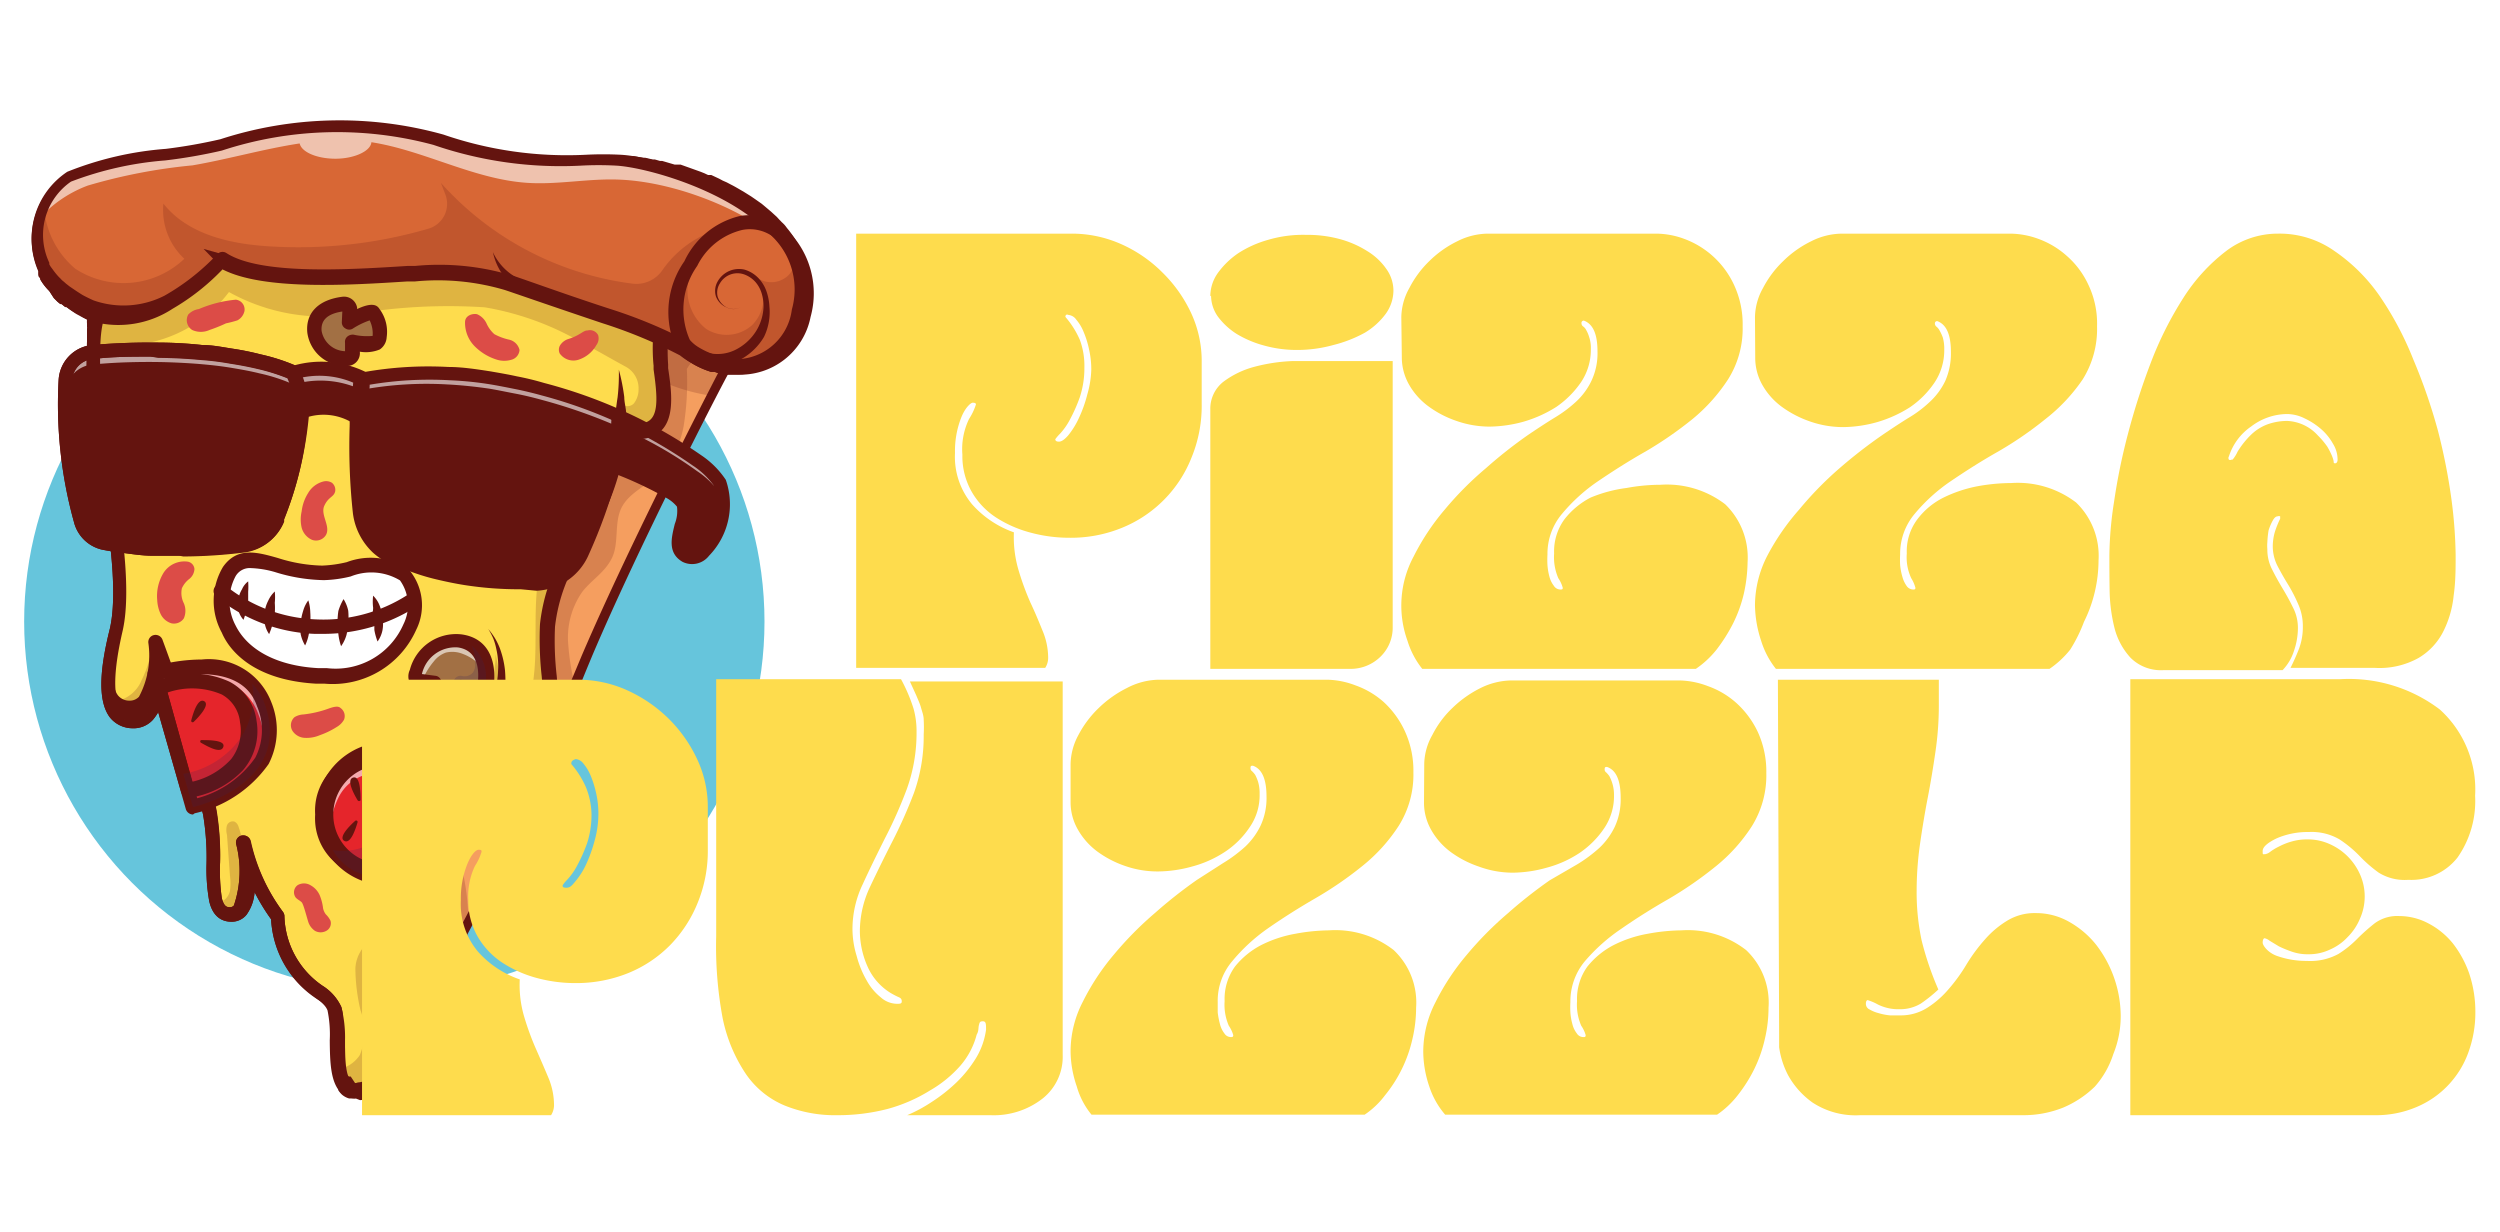 <svg id="Слой_1" data-name="Слой 1" xmlns="http://www.w3.org/2000/svg" xmlns:xlink="http://www.w3.org/1999/xlink" viewBox="0 0 101.44 50"><defs><style>.cls-1{mask:url(#mask);filter:url(#luminosity-noclip-5);}.cls-2,.cls-4,.cls-6,.cls-8{mix-blend-mode:multiply;}.cls-2{fill:url(#linear-gradient);}.cls-3{mask:url(#mask-2);filter:url(#luminosity-noclip-6);}.cls-4{fill:url(#linear-gradient-2);}.cls-5{mask:url(#mask-3);filter:url(#luminosity-noclip-7);}.cls-6{fill:url(#linear-gradient-3);}.cls-7{mask:url(#mask-4);filter:url(#luminosity-noclip-8);}.cls-8{fill:url(#linear-gradient-4);}.cls-9{fill:#66c5dc;}.cls-10{fill:#f59e5f;}.cls-11,.cls-14,.cls-26,.cls-29,.cls-31{isolation:isolate;}.cls-11{opacity:0.2;}.cls-12{fill:#64140f;}.cls-13{fill:#fedc4d;}.cls-14{opacity:0.6;}.cls-15{fill:#fff;}.cls-16{mask:url(#mask-5);}.cls-17{fill:url(#linear-gradient-5);}.cls-18{mask:url(#mask-6);}.cls-19{fill:url(#linear-gradient-6);}.cls-20{fill:#d86735;}.cls-21{mask:url(#mask-7);}.cls-22{fill:url(#linear-gradient-7);}.cls-23{mask:url(#mask-8);}.cls-24{fill:url(#linear-gradient-8);}.cls-25{fill:#e5252b;}.cls-26{opacity:0.61;}.cls-27{fill:#a27044;}.cls-28{fill:#dc4c47;}.cls-29{opacity:0.19;}.cls-30{fill:#362258;}.cls-31{opacity:0.21;}.cls-32{filter:url(#luminosity-noclip-4);}.cls-33{filter:url(#luminosity-noclip-3);}.cls-34{filter:url(#luminosity-noclip-2);}.cls-35{filter:url(#luminosity-noclip);}</style><filter id="luminosity-noclip" x="15.31" y="-8233.49" width="4.57" height="32766" filterUnits="userSpaceOnUse" color-interpolation-filters="sRGB"><feFlood flood-color="#fff" result="bg"/><feBlend in="SourceGraphic" in2="bg"/></filter><mask id="mask" x="15.31" y="-8233.49" width="4.57" height="32766" maskUnits="userSpaceOnUse"><g class="cls-35"/></mask><linearGradient id="linear-gradient" x1="19.03" y1="69.89" x2="16.01" y2="62.17" gradientTransform="matrix(1, 0, 0, -1, 0, 84.98)" gradientUnits="userSpaceOnUse"><stop offset="0" stop-color="#fff"/><stop offset="1"/></linearGradient><filter id="luminosity-noclip-2" x="17.78" y="-8233.49" width="4.25" height="32766" filterUnits="userSpaceOnUse" color-interpolation-filters="sRGB"><feFlood flood-color="#fff" result="bg"/><feBlend in="SourceGraphic" in2="bg"/></filter><mask id="mask-2" x="17.78" y="-8233.49" width="4.25" height="32766" maskUnits="userSpaceOnUse"><g class="cls-34"/></mask><linearGradient id="linear-gradient-2" x1="21.62" y1="69.33" x2="18.23" y2="61.74" xlink:href="#linear-gradient"/><filter id="luminosity-noclip-3" x="3.43" y="-8233.49" width="4.75" height="32766" filterUnits="userSpaceOnUse" color-interpolation-filters="sRGB"><feFlood flood-color="#fff" result="bg"/><feBlend in="SourceGraphic" in2="bg"/></filter><mask id="mask-3" x="3.43" y="-8233.49" width="4.75" height="32766" maskUnits="userSpaceOnUse"><g class="cls-33"/></mask><linearGradient id="linear-gradient-3" x1="7.39" y1="70.96" x2="4.22" y2="63.19" xlink:href="#linear-gradient"/><filter id="luminosity-noclip-4" x="6.21" y="-8233.49" width="4.3" height="32766" filterUnits="userSpaceOnUse" color-interpolation-filters="sRGB"><feFlood flood-color="#fff" result="bg"/><feBlend in="SourceGraphic" in2="bg"/></filter><mask id="mask-4" x="6.21" y="-8233.49" width="4.3" height="32766" maskUnits="userSpaceOnUse"><g class="cls-32"/></mask><linearGradient id="linear-gradient-4" x1="10.05" y1="70.47" x2="6.8" y2="62.94" xlink:href="#linear-gradient"/><filter id="luminosity-noclip-5" x="15.31" y="15.13" width="4.57" height="7.8" filterUnits="userSpaceOnUse" color-interpolation-filters="sRGB"><feFlood flood-color="#fff" result="bg"/><feBlend in="SourceGraphic" in2="bg"/></filter><mask id="mask-5" x="15.31" y="15.13" width="4.57" height="7.8" maskUnits="userSpaceOnUse"><g class="cls-1"><path class="cls-2" d="M19.88,15.31l-3.11,7.62a8.76,8.76,0,0,1-.84-.32,2.13,2.13,0,0,1-.62-.4l2.89-7.08A15.41,15.41,0,0,1,19.88,15.31Z"/></g></mask><linearGradient id="linear-gradient-5" x1="19.03" y1="69.89" x2="16.01" y2="62.17" gradientTransform="matrix(1, 0, 0, -1, 0, 84.98)" gradientUnits="userSpaceOnUse"><stop offset="0" stop-color="#fff"/><stop offset="1" stop-color="#efe0e1"/></linearGradient><filter id="luminosity-noclip-6" x="17.78" y="15.5" width="4.25" height="7.95" filterUnits="userSpaceOnUse" color-interpolation-filters="sRGB"><feFlood flood-color="#fff" result="bg"/><feBlend in="SourceGraphic" in2="bg"/></filter><mask id="mask-6" x="17.78" y="15.5" width="4.25" height="7.95" maskUnits="userSpaceOnUse"><g class="cls-3"><path class="cls-4" d="M22,15.76l-3.14,7.69c-.4-.07-.77-.14-1.11-.23l3.15-7.72C21.3,15.58,21.67,15.66,22,15.76Z"/></g></mask><linearGradient id="linear-gradient-6" x1="21.62" y1="69.33" x2="18.23" y2="61.74" gradientTransform="matrix(1, 0, 0, -1, 0, 84.98)" gradientUnits="userSpaceOnUse"><stop offset="0" stop-color="#fff"/><stop offset="1" stop-color="#fff"/></linearGradient><filter id="luminosity-noclip-7" x="3.43" y="14.17" width="4.75" height="7.93" filterUnits="userSpaceOnUse" color-interpolation-filters="sRGB"><feFlood flood-color="#fff" result="bg"/><feBlend in="SourceGraphic" in2="bg"/></filter><mask id="mask-7" x="3.43" y="14.17" width="4.75" height="7.93" maskUnits="userSpaceOnUse"><g class="cls-5"><path class="cls-6" d="M8.19,14.26,5,22.11,4.18,22a1.23,1.23,0,0,1-.75-.49l3-7.32Q7.4,14.18,8.19,14.26Z"/></g></mask><linearGradient id="linear-gradient-7" x1="7.39" y1="70.96" x2="4.22" y2="63.19" xlink:href="#linear-gradient-6"/><filter id="luminosity-noclip-8" x="6.21" y="14.41" width="4.3" height="7.84" filterUnits="userSpaceOnUse" color-interpolation-filters="sRGB"><feFlood flood-color="#fff" result="bg"/><feBlend in="SourceGraphic" in2="bg"/></filter><mask id="mask-8" x="6.21" y="14.41" width="4.3" height="7.84" maskUnits="userSpaceOnUse"><g class="cls-7"><path class="cls-8" d="M10.51,14.63,7.4,22.26c-.43,0-.82,0-1.19,0L9.4,14.41C9.82,14.48,10.19,14.56,10.51,14.63Z"/></g></mask><linearGradient id="linear-gradient-8" x1="10.05" y1="70.47" x2="6.8" y2="62.94" xlink:href="#linear-gradient-6"/></defs><circle class="cls-9" cx="16" cy="25.22" r="15.02"/><path class="cls-10" d="M32.61,11.81a3.45,3.45,0,0,1-.12.88,2.59,2.59,0,0,1-2.89,2.2h0l0,.07c-.08.17-.29.56-.57,1.12C27.85,18.27,25.45,23,23.9,26.67c-.17.4-.35.83-.53,1.28-.59,1.41-1.26,3.05-2,4.7s-1.56,3.46-2.37,5a23.3,23.3,0,0,1-1.58,2.55,5.82,5.82,0,0,1-1.79,1.75,2.15,2.15,0,0,1-.32.13l-.05,0s.48,2.06-.75,2.21c-.55.07-.74-.42-.81-1.05a15.87,15.87,0,0,0-.15-2.28c-.31-.9-2-.82-2.32-3.75a7.84,7.84,0,0,1-1.36-3c.09.54.43,2.92-.54,2.92S8.87,34.8,8.49,33s-2.08-6.4-2.08-6.4.26,2.71-1.07,2.66-1-2.09-.66-3.69,0-4.44-.48-6.54a22.76,22.76,0,0,1-.42-5.21A3,3,0,0,1,4,12.87l0-.06a3.9,3.9,0,0,1-.48-.23l-.1-.06-.18-.11-.09-.05,0,0-.28-.2,0,0L2.6,12l-.05,0-.09-.09-.15-.13-.09-.1A2.91,2.91,0,0,1,2,11.28l-.07-.09,0,0s-.05-.08-.07-.13a.43.43,0,0,1,0-.07l0,0a.14.14,0,0,0,0-.06l0-.06A2.94,2.94,0,0,1,2.72,7.11c1.22-.72,4.83-.89,6.19-1.29a15.39,15.39,0,0,1,8.87-.19c3.91,1.23,5.4.73,7.28.83a12.69,12.69,0,0,1,4.27,1.32,8.28,8.28,0,0,1,2.31,1.68h0A3.4,3.4,0,0,1,32.61,11.81Z"/><g class="cls-11"><path class="cls-12" d="M32.61,11.81a2.85,2.85,0,0,1-.9,1.16c-1.21.89-3.2.88-3.84,2a11.22,11.22,0,0,1-.13,2.32,3.67,3.67,0,0,1-1.07,2c-.49.45-1.17.73-1.46,1.33s-.09,1.4-.37,2-.83.9-1.21,1.39a3.24,3.24,0,0,0-.57,2.17A10.23,10.23,0,0,0,23.37,28c-.59,1.41-1.26,3.05-2,4.7a1.38,1.38,0,0,1-1-.69,2.3,2.3,0,0,1-1.81,2.58A9.23,9.23,0,0,1,19,37.61h0L19,38a3,3,0,0,1-1.52,2.12h0a1.92,1.92,0,0,1-.82.21,1.71,1.71,0,0,0-.55,0c-.54.17-.63.93-.43,1.46v0l-.08,0a1.22,1.22,0,0,1-.24.1l-.05,0s.48,2.06-.75,2.21h-.28a.52.52,0,0,1-.18-.1l0,0a1.47,1.47,0,0,1-.1-.13l0,0a.05.05,0,0,1,0,0,1.5,1.5,0,0,1-.12-.34,1865820318486.39,1865820318486.39,0,0,1,0-.1c0-.06,0-.14,0-.21a.43.43,0,0,0,0-.05s0-.1,0-.15,0-.21,0-.31V42c0-.07,0-.14,0-.2h0v-.19a.13.13,0,0,1,0-.06,1.94,1.94,0,0,0,0-.24v-.11a.06.06,0,0,0,0,0,1.44,1.44,0,0,0,0-.24c-.31-.9-2-.82-2.32-3.75a7.84,7.84,0,0,1-1.36-3c.09.54.43,2.92-.54,2.92S8.87,34.8,8.49,33s-2.08-6.4-2.08-6.4.26,2.71-1.07,2.66-1-2.09-.66-3.69,0-4.44-.48-6.54a23.66,23.66,0,0,1-.44-4.77v-.12c0-.08,0-.15,0-.22v-.1s0-.08,0-.11a2.43,2.43,0,0,1,0-.3.13.13,0,0,1,0-.06.69.69,0,0,1,0-.13.83.83,0,0,1,0-.15.43.43,0,0,0,0,0s0,0,0,0l0,0,0,0,0-.06a3.9,3.9,0,0,1-.48-.23l-.1-.06-.18-.11-.09-.05,0,0-.28-.2,0,0L2.6,12l-.05,0-.09-.09-.15-.13-.09-.1A2.91,2.91,0,0,1,2,11.28l-.07-.09,0,0s-.05-.08-.07-.13a.43.43,0,0,1,0-.07l0,0a.14.14,0,0,0,0-.06l0-.06A2.94,2.94,0,0,1,2.72,7.11c1.22-.72,4.83-.89,6.19-1.29a15.39,15.39,0,0,1,8.87-.19c3.91,1.23,5.4.73,7.28.83l.36,0h.11l.38.07.09,0,.29.07.11,0,.2,0,.11,0,.5.15.13,0,.11,0c.26.08.53.18.8.29l.15.06.16.07.15.06.31.15.15.07.16.08.16.08.48.27.16.1.15.1a.91.91,0,0,1,.16.11l.14.09.16.12.12.09,0,0,.26.21h0l.12.11,0,0a1.14,1.14,0,0,1,.11.11l.1.09.06.06.08.09h0l.06.06a1.47,1.47,0,0,1,.1.13,3.37,3.37,0,0,1,.38.55l.07.12a3.23,3.23,0,0,1,.34,1.05A2.07,2.07,0,0,1,32.61,11.81Z"/></g><path class="cls-13" d="M26.82,14.8c.14,1,.38,2.32-.49,2.62a.91.91,0,0,1-1.19-.52,8.77,8.77,0,0,1-.84,3.61c-.88,1.88-1.92,2.83-2.08,4.86s.79,4.83-.74,5.3-1.35-1.8-1.35-1.8a13.68,13.68,0,0,0-.56,2.34c-.1,1,.08,1.78-.48,2s-1-.45-1-1.16a9.26,9.26,0,0,0-.2,3.22c.22,1.75.24,3.28-.64,3.79-.67.39-1.06-.34-1.58-.24-.87.16-.69,2.07-.44,3.15,0,.11.07.27.1.44.12.7.16,1.71-.82,1.83h-.28a.52.52,0,0,1-.18-.1l0,0a1.47,1.47,0,0,1-.1-.13l0,0a.05.05,0,0,1,0,0,1.5,1.5,0,0,1-.12-.34.43.43,0,0,1,0,0v-.05q0-.09,0-.21v-.05a15.87,15.87,0,0,0-.15-2.28c-.31-.9-2-.82-2.32-3.75a7.88,7.88,0,0,1-1.34-2.88.5.5,0,0,1,0-.12,1,1,0,0,0,0,.15A8,8,0,0,1,10,36c0,.6-.21,1.11-.66,1.11s-.48-.18-.58-.49c-.25-.77,0-2.33-.28-3.65a62.26,62.26,0,0,0-2-6.07c-.07-.21-.12-.33-.12-.33s.26,2.71-1.07,2.66c-.57,0-.84-.4-.93-.95a7.89,7.89,0,0,1,.27-2.74c.36-1.6,0-4.44-.48-6.54S3.57,13.75,4,12.87l0-.06a3.9,3.9,0,0,1-.48-.23c1.83-1.84,8.66-7.1,22.36-.69l1.14.55A7.82,7.82,0,0,0,26.82,14.8Z"/><g class="cls-11"><path class="cls-12" d="M32.49,12.69a2.59,2.59,0,0,1-2.89,2.2h0l0,.07c-.08.17-.29.56-.57,1.12a7.66,7.66,0,0,1-1.8-.45l-.26-.1c.09.82.08,1.65-.59,1.88a.91.91,0,0,1-1.19-.52,8.77,8.77,0,0,1-.84,3.61c-.88,1.88-1.92,2.83-2.08,4.86s.79,4.83-.74,5.3-1.35-1.8-1.35-1.8a13.68,13.68,0,0,0-.56,2.34c-.1,1,.08,1.78-.48,2s-1-.45-1-1.16a9.26,9.26,0,0,0-.2,3.22c.22,1.75.24,3.28-.64,3.79-.67.39-1.06-.34-1.58-.24-.87.16-.69,2.07-.44,3.15,0,.11.07.27.1.44.07.61.07,1.72-.82,1.83h-.28a.52.52,0,0,1-.18-.1l0,0a1.47,1.47,0,0,1-.1-.13l0,0a.05.05,0,0,1,0,0,1.5,1.5,0,0,1-.12-.34.43.43,0,0,1,0,0v-.05a2,2,0,0,1,0-.26h0a1.34,1.34,0,0,0,.72-.54A2.46,2.46,0,0,0,14.63,41a7.62,7.62,0,0,1-.21-1.71A1.47,1.47,0,0,1,15.34,38c.48-.14,1.1,0,1.41-.34a1.25,1.25,0,0,0,.19-.59c.2-1.69.34-3.72.71-5.57a.38.38,0,0,1,.59-.23c1,.69,1-.63,1.12-1.44a17,17,0,0,1,.58-2.09,4.33,4.33,0,0,0,.17-1.19c.13.65.27,1.31.4,2a.62.62,0,0,0,.2.41c.31.23.68-.22.78-.59.48-1.8,0-3.75.49-5.55.63-2.33,2.79-4.07,3.22-6.45a.36.36,0,0,0,.52,0,.92.92,0,0,0,.19-.56h0a1,1,0,0,0-.52-.93c-.61-.33-1.2-.68-1.82-1a11.64,11.64,0,0,0-3.9-1.41,22.8,22.8,0,0,0-5.27.27,7.88,7.88,0,0,1-5.11-.89,5.47,5.47,0,0,1-3,2,5.69,5.69,0,0,1-2.53.06A3,3,0,0,1,4,12.87l0-.06s-.19-.08-.48-.23l-.1-.06-.18-.11-.09-.05,0,0a2.55,2.55,0,0,1-.28-.21l0,0L2.6,12l-.05,0-.09-.09-.15-.13-.09-.1A2.91,2.91,0,0,1,2,11.28l-.07-.09,0,0s-.05-.08-.07-.13l0-.07,0-.06a.17.17,0,0,0,0-.05l0-.06A2.94,2.94,0,0,1,2.72,7.11c1.22-.72,4.83-.89,6.19-1.29a15.39,15.39,0,0,1,8.87-.19c3.91,1.23,5.4.73,7.28.83,1.3.07,4.85,1.07,6.58,3h0A3.32,3.32,0,0,1,32.49,12.69Z"/></g><path class="cls-12" d="M14.43,44.57h-.21l-.06,0a.76.76,0,0,1-.28-.15l0,0a.9.9,0,0,1-.15-.18l0,0,0-.06a1.87,1.87,0,0,1-.14-.4.35.35,0,0,1,0-.06.43.43,0,0,1,0-.05c0-.07,0-.15,0-.23v-.07c0-.05,0-.1,0-.15s0-.21,0-.32v-.1h0v-.14c0-.12,0-.24,0-.36v-.33h0v-.23c0-.07,0-.15,0-.23h0v-.09h0c0-.08,0-.15,0-.2-.08-.21-.28-.36-.56-.58A4.09,4.09,0,0,1,11,37.3a8.25,8.25,0,0,1-.67-1.1,1.77,1.77,0,0,1-.33.92.77.77,0,0,1-.61.28c-.32,0-.74-.14-.9-.83a7.38,7.38,0,0,1-.11-1.52,10.56,10.56,0,0,0-.14-2,50.94,50.94,0,0,0-1.55-4.94,2.18,2.18,0,0,1-.48,1.09,1.06,1.06,0,0,1-.84.35,1.18,1.18,0,0,1-.91-.44c-.57-.75-.34-2.25,0-3.61.38-1.67-.14-4.74-.48-6.42a24.3,24.3,0,0,1-.45-4.84V14.1a1.69,1.69,0,0,1,0-.23v-.1s0-.08,0-.12,0-.22,0-.32a.13.13,0,0,0,0-.06l0-.14a.94.94,0,0,1,0-.16l-.25-.13-.09-.05h0a1.32,1.32,0,0,1-.2-.12l0,0,0,0H3l0,0-.3-.21-.05,0-.16-.13-.05,0-.11-.09-.15-.15L2,11.81a2.34,2.34,0,0,1-.29-.35l-.07-.11,0,0c0-.05-.05-.1-.08-.14l0-.08v0a.08.08,0,0,1,0-.05l0-.06,0,0v0a3.23,3.23,0,0,1,1.17-4,13.47,13.47,0,0,1,4-.93,21.29,21.29,0,0,0,2.21-.39,15.66,15.66,0,0,1,9.05-.19,15.39,15.39,0,0,0,5.77.82,13.83,13.83,0,0,1,1.44,0l.38,0,.11,0,.4.07h.09l.3.07.09,0h0l.21.06.09,0h0l.51.15.13,0h0l.11,0,.81.29h0l.15.06.15.07.13,0h0l.32.15.15.08.16.07.17.09c.18.09.34.19.5.28l.16.1.16.1.16.11.1.07,0,0,.17.12.12.1,0,0,.26.22,0,0,.12.11,0,0,.11.1.1.11.06.06a.6.6,0,0,0,.08.08h0l.06.06a1.34,1.34,0,0,1,.11.14,3.69,3.69,0,0,1,.41.59l.07.13a3.52,3.52,0,0,1,.37,1.15,3.87,3.87,0,0,1,0,.48,4,4,0,0,1-.13.95,2.91,2.91,0,0,1-3,2.43c-.55,1-3.69,7.1-5.6,11.58-.18.43-.37.89-.53,1.29s-.21.51-.32.77c-.5,1.21-1.07,2.57-1.66,3.93-.88,2-1.66,3.65-2.38,5h0a23.68,23.68,0,0,1-1.6,2.59h0a6,6,0,0,1-1.88,1.82l-.09,0-.08,0a2.74,2.74,0,0,1-.25,1.84,1.12,1.12,0,0,1-.81.47Zm0-.59h0Zm0,0h.11a.54.54,0,0,0,.39-.23A2.53,2.53,0,0,0,15,42.12a.29.29,0,0,1,.21-.35h0l.21-.08.06,0A5.74,5.74,0,0,0,17.2,40v0a21.34,21.34,0,0,0,1.54-2.49h0c.71-1.31,1.48-2.92,2.36-4.94.59-1.35,1.15-2.71,1.65-3.91l.32-.78.54-1.29c2-4.66,5.29-11,5.66-11.71v0l0,0a.26.26,0,0,1,.32-.17,2.3,2.3,0,0,0,2.55-2,2.82,2.82,0,0,0,.12-.8h0a2.56,2.56,0,0,0,0-.39,2.84,2.84,0,0,0-.3-.95l-.06-.11a3.46,3.46,0,0,0-.36-.52l-.1-.12,0,0v0l-.08-.08h0l-.05-.05h0a.6.6,0,0,1-.08-.08h0l-.1-.1h0L31,9.21h0L30.7,9h0a.47.47,0,0,0-.12-.09l-.15-.12,0,0-.09-.07-.16-.1L30,8.48l-.15-.09-.47-.27L29.19,8,29,8l-.15-.08-.3-.13,0,0-.12,0h0l-.15-.06-.14-.06h0c-.26-.1-.52-.2-.78-.28l-.1,0h0l-.12,0-.5-.14h0l-.08,0-.21,0h0l-.08,0-.29-.06h-.08l-.38-.06-.09,0-.34,0a13.08,13.08,0,0,0-1.4,0,15.88,15.88,0,0,1-6-.84A15,15,0,0,0,9,6.11a21.13,21.13,0,0,1-2.3.4,13.66,13.66,0,0,0-3.82.86A2.63,2.63,0,0,0,2,10.66v0l0,0H2l0,0H2l0,0H2l0,.06a.75.75,0,0,0,.07.12l0,0a.7.7,0,0,0,.06.09,3.15,3.15,0,0,0,.24.3l.09.09.12.12.09.08,0,0,.14.11,0,0,.28.19,0,0h0l0,0,0,0,.17.11h0l.08.05c.26.14.45.22.45.22a.3.3,0,0,1,.16.41l0,0v0h0v0h0v.06l0,.14a.36.36,0,0,0,0,.11h0v0h0c0,.08,0,.17,0,.27v.21a1.48,1.48,0,0,0,0,.21v.12a24.42,24.42,0,0,0,.44,4.7c.35,1.73.88,4.89.48,6.67-.14.61-.56,2.49-.08,3.12a.59.59,0,0,0,.46.21.51.51,0,0,0,.39-.16,3.57,3.57,0,0,0,.38-2.18.29.29,0,0,1,.22-.32.3.3,0,0,1,.35.18c.07.19,1.71,4.61,2.09,6.45A11.07,11.07,0,0,1,8.93,35,7.86,7.86,0,0,0,9,36.44c.09.37.23.37.33.37a.2.2,0,0,0,.16-.07,4.35,4.35,0,0,0,.09-2.5.29.29,0,1,1,.58-.1A7.57,7.57,0,0,0,11.48,37a.32.32,0,0,1,.06.15A3.53,3.53,0,0,0,13.09,40a2,2,0,0,1,.76.86,1.84,1.84,0,0,1,.06.29.09.09,0,0,1,0,0v.06s0,0,0,.06,0,.17,0,.25v.06h0v.19h0v.33c0,.12,0,.24,0,.36v.08h0v0l-.29,0H14s0,.07,0,.1,0,.2,0,.29,0,.1,0,.15h0v0h0l0,.19h0v.07a.84.84,0,0,0,.09.28h0v0h0v0l.06.06h0l.08,0h0Zm0,0Zm-.05,0h0Zm15-29.19Zm0,0Zm1.61-5.56ZM30.7,9Zm0,0h0Z"/><path class="cls-12" d="M27.86,22.47c-.74-.42.14-1.51-.11-2.1a1.41,1.41,0,0,0-.53-.48,16.67,16.67,0,0,0-2.35-1.1,18.49,18.49,0,0,1-1.21,3.53A2.11,2.11,0,0,1,21.8,23.6a14.76,14.76,0,0,1-2.91-.15c-.4-.07-.77-.14-1.11-.23s-.71-.19-1-.29a8.76,8.76,0,0,1-.84-.32,2.13,2.13,0,0,1-.62-.4,2.22,2.22,0,0,1-.72-1.41,23.07,23.07,0,0,1-.13-3.57h0a1.71,1.71,0,0,1,0-.26v0a2.52,2.52,0,0,0-2.2-.24l-.06,0a15.46,15.46,0,0,1-1,4.27l0,.08a1.69,1.69,0,0,1-1.36,1,21.93,21.93,0,0,1-2.42.16c-.43,0-.82,0-1.19,0s-.87-.07-1.23-.11L4.18,22a1.23,1.23,0,0,1-.75-.49,1.27,1.27,0,0,1-.18-.39,17.37,17.37,0,0,1-.61-5.69,1.21,1.21,0,0,1,1.11-1.14c1-.08,1.87-.11,2.67-.1s1.24,0,1.77.09.85.09,1.21.15.79.15,1.11.22a8,8,0,0,1,1.38.45l0,0a3.88,3.88,0,0,1,2.74.21l.06,0a15,15,0,0,1,3.46-.21,15.41,15.41,0,0,1,1.68.18c.36,0,.71.11,1.05.19s.74.16,1.1.26a20.7,20.7,0,0,1,3.21,1.16,17,17,0,0,1,3.05,1.73,3.28,3.28,0,0,1,.91.89,1.7,1.7,0,0,1,.15.45C29.54,21.2,28.51,22.85,27.86,22.47Z"/><g class="cls-14"><path class="cls-15" d="M29.36,20.54a.28.28,0,0,1,0-.09A1.83,1.83,0,0,0,29.2,20a3.43,3.43,0,0,0-.91-.88,16.34,16.34,0,0,0-3.05-1.74A21.81,21.81,0,0,0,22,16.23c-.36-.1-.73-.19-1.1-.26s-.69-.14-1.05-.2c-.55-.08-1.11-.14-1.68-.17a14.44,14.44,0,0,0-3.46.21l-.06,0a3.88,3.88,0,0,0-2.74-.21l0,0a7.13,7.13,0,0,0-1.38-.45c-.32-.08-.69-.15-1.11-.22s-.77-.11-1.21-.15-1.12-.08-1.77-.09-1.69,0-2.67.1a1.2,1.2,0,0,0-1.11,1.13q0,.33,0,.75c0-.47,0-.88,0-1.21a1.21,1.21,0,0,1,1.11-1.14c1-.08,1.87-.11,2.67-.1s1.24,0,1.77.09.85.09,1.21.15.79.15,1.11.22a8,8,0,0,1,1.38.45l0,0a3.88,3.88,0,0,1,2.74.21l.06,0a15,15,0,0,1,3.46-.21,15.41,15.41,0,0,1,1.68.18c.36,0,.71.11,1.05.19s.74.16,1.1.26a20.7,20.7,0,0,1,3.21,1.16,17,17,0,0,1,3.05,1.73,3.28,3.28,0,0,1,.91.89,1.7,1.7,0,0,1,.15.45A2.51,2.51,0,0,1,29.36,20.54Z"/></g><path class="cls-12" d="M14.43,44.57a.86.86,0,0,1-.56-.2c-.47-.41-.48-1.3-.49-2.15A4.9,4.9,0,0,0,13.29,41c-.08-.21-.28-.36-.56-.58A4.09,4.09,0,0,1,11,37.3a8.25,8.25,0,0,1-.67-1.1,1.77,1.77,0,0,1-.33.92.77.77,0,0,1-.61.28c-.32,0-.74-.14-.9-.83a7.38,7.38,0,0,1-.11-1.52,10.56,10.56,0,0,0-.14-2,50.94,50.94,0,0,0-1.55-4.94,2.18,2.18,0,0,1-.48,1.09,1.06,1.06,0,0,1-.84.35,1.18,1.18,0,0,1-.91-.44c-.57-.75-.34-2.25,0-3.61.38-1.67-.14-4.74-.48-6.42A18.27,18.27,0,0,1,3.61,13l-.25-.13a.31.31,0,0,1-.15-.22.27.27,0,0,1,.08-.25,13.48,13.48,0,0,1,7.19-3.58c4.8-.88,10.41.26,16.65,3.39a.25.25,0,0,1,.1.08.28.28,0,0,1,.05.25,7.8,7.8,0,0,0-.17,2.25l0,.15c.15,1,.36,2.42-.7,2.79a1.19,1.19,0,0,1-1-.06,9.83,9.83,0,0,1-.83,3c-.29.61-.59,1.12-.87,1.61a6.85,6.85,0,0,0-1.19,3.15,12.52,12.52,0,0,0,.07,2c.13,1.56.27,3.16-1,3.55a1.17,1.17,0,0,1-1.15-.15,1.3,1.3,0,0,1-.38-.52,7,7,0,0,0-.18,1c0,.25,0,.49,0,.72,0,.66,0,1.29-.6,1.55a.76.76,0,0,1-.76,0,1.09,1.09,0,0,1-.26-.22,8.53,8.53,0,0,0,0,2c.22,1.75.27,3.46-.79,4.08a1.18,1.18,0,0,1-1.26-.07c-.19-.1-.31-.16-.42-.14a.3.3,0,0,0-.2.15,4.39,4.39,0,0,0,0,2.64h0a2.88,2.88,0,0,1-.09,2.13,1.19,1.19,0,0,1-.89.49ZM9.89,33.9a.3.3,0,0,1,.29.24A7.57,7.57,0,0,0,11.48,37a.32.32,0,0,1,.06.15A3.53,3.53,0,0,0,13.09,40a2,2,0,0,1,.76.86A5,5,0,0,1,14,42.21c0,.66,0,1.48.29,1.71a.27.27,0,0,0,.23,0,.6.6,0,0,0,.47-.24c.29-.42.09-1.29,0-1.66h0c-.05-.22-.5-2.21.08-3.09a.86.86,0,0,1,.6-.41,1.19,1.19,0,0,1,.8.19c.29.16.44.22.68.08.77-.44.68-2,.5-3.49a9.33,9.33,0,0,1,.2-3.33.29.29,0,0,1,.58.06,1.2,1.2,0,0,0,.37.9.18.18,0,0,0,.2,0c.23-.1.25-.44.26-1,0-.23,0-.49,0-.76a13.77,13.77,0,0,1,.58-2.4.3.3,0,0,1,.34-.2.29.29,0,0,1,.23.31c0,.29,0,1.16.37,1.45.05,0,.21.17.61.05.76-.24.73-1.32.59-2.94a13.7,13.7,0,0,1-.07-2.11,7.32,7.32,0,0,1,1.27-3.4A17.15,17.15,0,0,0,24,20.38a8.64,8.64,0,0,0,.81-3.47.31.31,0,0,1,.24-.3.29.29,0,0,1,.33.19.61.61,0,0,0,.82.34c.56-.19.47-1.08.32-2.15l0-.15h0a7.16,7.16,0,0,1,.13-2.23C13.19,5.93,6.21,10.48,4,12.5l.08,0a.3.3,0,0,1,.16.41l0,0c-.35.79-.15,3.93.26,6,.35,1.73.88,4.89.48,6.67-.14.61-.56,2.49-.08,3.12a.59.59,0,0,0,.46.21.51.51,0,0,0,.39-.16,3.57,3.57,0,0,0,.38-2.18.29.29,0,0,1,.22-.32.3.3,0,0,1,.35.18c.07.19,1.71,4.61,2.09,6.45A11.07,11.07,0,0,1,8.93,35,7.86,7.86,0,0,0,9,36.44c.09.37.23.37.33.37a.2.2,0,0,0,.16-.07,4.35,4.35,0,0,0,.09-2.5.29.29,0,0,1,.24-.34Z"/><g class="cls-16"><path class="cls-17" d="M19.88,15.31l-3.11,7.62a8.76,8.76,0,0,1-.84-.32,2.13,2.13,0,0,1-.62-.4l2.89-7.08A15.41,15.41,0,0,1,19.88,15.31Z"/></g><g class="cls-18"><path class="cls-19" d="M22,15.76l-3.14,7.69c-.4-.07-.77-.14-1.11-.23l3.15-7.72C21.3,15.58,21.67,15.66,22,15.76Z"/></g><path class="cls-20" d="M32.49,12.69a2.59,2.59,0,0,1-2.89,2.2,1.36,1.36,0,0,1-.24,0h0l-.22,0h0l-.1,0h0a3.84,3.84,0,0,1-.8-.36,4.21,4.21,0,0,1-.4-.28,19.78,19.78,0,0,0-3.19-1.33c-2-.67-4-1.36-4-1.36a9.54,9.54,0,0,0-3.74-.35c-2.42.15-6.3.44-7.84-.55a9.33,9.33,0,0,1-2.22,1.74A3.64,3.64,0,0,1,4,12.81a3.9,3.9,0,0,1-.48-.23l-.1-.06-.18-.11-.09-.05,0,0-.28-.2,0,0L2.6,12l-.05,0-.09-.09-.15-.13-.09-.1A2.91,2.91,0,0,1,2,11.28l-.07-.09,0,0s-.05-.08-.07-.13a.43.43,0,0,1,0-.07l0,0a.14.14,0,0,0,0-.06l0-.06A3.27,3.27,0,0,1,1.48,9a2.52,2.52,0,0,1,.13-.49A2.62,2.62,0,0,1,2.72,7.11c1.22-.72,4.83-.89,6.19-1.29a15.39,15.39,0,0,1,8.87-.19c3.91,1.23,5.4.73,7.28.83,1.3.07,4.85,1.07,6.58,3h0a3.82,3.82,0,0,1,.49.65l0,.06q.13.25.24.51a2.64,2.64,0,0,1,.15.55A3.14,3.14,0,0,1,32.49,12.69Z"/><g class="cls-14"><path class="cls-15" d="M32.17,10.18l0-.06a3.82,3.82,0,0,0-.49-.65h0c-1.73-1.93-5.28-2.93-6.58-3-1.88-.1-3.37.4-7.28-.83a13.33,13.33,0,0,0-4.28-.58h0a17.85,17.85,0,0,0-4.55.77c-1.36.4-5,.57-6.19,1.29A2.62,2.62,0,0,0,1.61,8.46,2.52,2.52,0,0,0,1.48,9,5,5,0,0,1,3.56,7.53a22.49,22.49,0,0,1,4.25-.82c1.45-.25,2.9-.67,4.35-.89.07.35.7.62,1.45.62s1.43-.3,1.46-.67c2.16.34,4.16,1.51,6.34,1.65,1.25.08,2.51-.19,3.76-.13,2.71.12,6.24,1.72,7.24,3.4Q32.31,10.43,32.17,10.18Z"/></g><g class="cls-11"><path class="cls-12" d="M32.49,12.69a2.59,2.59,0,0,1-2.89,2.2,1.36,1.36,0,0,1-.24,0h0l-.22,0h0l-.1,0h0a3.84,3.84,0,0,1-.8-.36,4.21,4.21,0,0,1-.4-.28,19.78,19.78,0,0,0-3.19-1.33c-2-.67-4-1.36-4-1.36a9.54,9.54,0,0,0-3.74-.35c-2.42.15-6.3.44-7.84-.55a9.33,9.33,0,0,1-2.22,1.74A3.64,3.64,0,0,1,4,12.81a3.9,3.9,0,0,1-.48-.23l-.1-.06-.18-.11-.09-.05,0,0-.28-.2,0,0L2.6,12l-.05,0-.09-.09-.15-.13-.09-.1A2.91,2.91,0,0,1,2,11.28l-.07-.09,0,0s-.05-.08-.07-.13a.43.43,0,0,1,0-.07l0,0a.14.14,0,0,0,0-.06l0-.06a3.24,3.24,0,0,1-.06-2.31A3.58,3.58,0,0,0,3.05,10.9a3.58,3.58,0,0,0,4.43-.4,2.7,2.7,0,0,1-.85-2.24C7.63,9.53,9.38,9.91,11,10a18.85,18.85,0,0,0,6.38-.72,1.05,1.05,0,0,0,.69-1.39l-.18-.47a12.57,12.57,0,0,0,7.78,4.09A1.28,1.28,0,0,0,26.85,11,4.33,4.33,0,0,1,29,9.35a4.61,4.61,0,0,0-1.06,2,2,2,0,0,0,.72,2,1.55,1.55,0,0,0,1.87-.17,1.61,1.61,0,0,0,.27-1.86A1,1,0,0,0,32,11.16a1,1,0,0,0,.24-.9c.13.32.26.65.37,1A3.14,3.14,0,0,1,32.49,12.69Z"/></g><path class="cls-12" d="M29.9,15.2l-.33,0-.26,0h0L29,15.09h0l-.09,0-.06,0a3.61,3.61,0,0,1-.85-.39,3.71,3.71,0,0,1-.41-.28,19.86,19.86,0,0,0-3.13-1.3c-2-.67-3.95-1.35-4-1.36h0a9.58,9.58,0,0,0-3.62-.34l-.31,0c-2.34.15-5.84.37-7.5-.49A9.16,9.16,0,0,1,7,12.53a4,4,0,0,1-3.07.56h0a4.88,4.88,0,0,1-.52-.25l-.09-.05h0a1.32,1.32,0,0,1-.2-.12l0,0,0,0H3l0,0a2.28,2.28,0,0,1-.3-.21l-.05,0h0l-.15-.12-.05,0-.11-.09-.15-.15L2,11.81a2.34,2.34,0,0,1-.29-.35l-.07-.11a.21.21,0,0,1,0-.06l-.08-.13,0-.08v0a.08.08,0,0,1,0-.05l0-.06,0,0v0a3.23,3.23,0,0,1,1.17-4,13.47,13.47,0,0,1,4-.93,21.29,21.29,0,0,0,2.21-.39,15.66,15.66,0,0,1,9.05-.19,15.39,15.39,0,0,0,5.77.82,13.83,13.83,0,0,1,1.44,0c1.24.07,4.94,1,6.77,3.08h0a3.6,3.6,0,0,1,.92,3.5h0A2.9,2.9,0,0,1,29.9,15.2Zm-.72-.69.2.05h0l.2,0h0a2.3,2.3,0,0,0,2.55-2h0a3,3,0,0,0-.77-2.94h0c-1.71-1.91-5.2-2.84-6.37-2.9a13.08,13.08,0,0,0-1.4,0,15.88,15.88,0,0,1-6-.84A15,15,0,0,0,9,6.11a21.13,21.13,0,0,1-2.3.4,13.66,13.66,0,0,0-3.82.86A2.63,2.63,0,0,0,2,10.66v0l0,0H2l0,0H2l0,0H2l0,.06a.75.75,0,0,0,.07.12l0,0,.06.08a3.15,3.15,0,0,0,.24.3l.09.09a.74.74,0,0,0,.13.12l.09.08,0,0,.14.11,0,0,.28.19,0,0h0l0,0,0,0,.17.11h0l.08.05c.26.14.45.22.45.22h0A3.67,3.67,0,0,0,6.67,12a9.14,9.14,0,0,0,2.14-1.68.29.29,0,0,1,.38-.05c1.39.9,5,.67,7.36.52l.3,0a10.21,10.21,0,0,1,3.86.37c.09,0,2,.71,4,1.36a19.76,19.76,0,0,1,3.25,1.35l0,0a3.9,3.9,0,0,0,.36.25,3.09,3.09,0,0,0,.74.34h0l.08,0ZM4.24,12.67a.08.08,0,0,1,0,0h0A.08.08,0,0,0,4.24,12.67Z"/><path class="cls-12" d="M29.9,15.2h-.35l-.24,0h0L29,15.09h0l-.08,0-.06,0a3.39,3.39,0,0,1-.86-.4,2.2,2.2,0,0,1-.5-.42v0a3.59,3.59,0,0,1,.27-3.67A3.34,3.34,0,0,1,30,8.77a2.2,2.2,0,0,1,1.8.46l0,0h0a3.6,3.6,0,0,1,.92,3.5A2.9,2.9,0,0,1,29.9,15.2Zm-.31-.61h.06a2.3,2.3,0,0,0,2.55-2h0a3,3,0,0,0-.76-2.93,1.61,1.61,0,0,0-1.32-.33,2.75,2.75,0,0,0-1.83,1.46,3.06,3.06,0,0,0-.3,3,1.44,1.44,0,0,0,.34.29,3.17,3.17,0,0,0,.72.33h0l.08,0h0l.21.05h0l.13,0Z"/><g class="cls-21"><path class="cls-22" d="M8.19,14.26,5,22.11,4.18,22a1.23,1.23,0,0,1-.75-.49l3-7.32Q7.4,14.18,8.19,14.26Z"/></g><g class="cls-23"><path class="cls-24" d="M10.51,14.63,7.4,22.26c-.43,0-.82,0-1.19,0L9.4,14.41C9.82,14.48,10.19,14.56,10.51,14.63Z"/></g><path class="cls-12" d="M27.94,13.83a1.86,1.86,0,0,0,.41.33,2,2,0,0,0,.48.18,1.64,1.64,0,0,0,1-.14,2.1,2.1,0,0,0,.82-.72,2,2,0,0,0,.33-1,1.76,1.76,0,0,0-.07-.56,1.25,1.25,0,0,0-.26-.48,1.12,1.12,0,0,0-.44-.3.82.82,0,0,0-1,.36.69.69,0,0,0-.09.54.76.76,0,0,0,.36.43.64.64,0,0,0,.57,0,.63.63,0,0,1-.58,0,.79.79,0,0,1-.42-.44.77.77,0,0,1,.07-.61,1,1,0,0,1,.46-.42,1,1,0,0,1,.63-.06,1.29,1.29,0,0,1,.55.33,1.49,1.49,0,0,1,.34.55,2.2,2.2,0,0,1,.12.62A2.31,2.31,0,0,1,31,13.67a2.48,2.48,0,0,1-.92.9,2.06,2.06,0,0,1-1.94,0,3,3,0,0,1-.55-.38.28.28,0,0,1,0-.39.27.27,0,0,1,.39,0h0Z"/><path class="cls-12" d="M7.28,22.55q-.54,0-1.08,0c-.43,0-.85-.07-1.25-.12s-.57-.08-.82-.13A1.53,1.53,0,0,1,3,21.18a17.9,17.9,0,0,1-.62-5.79A1.51,1.51,0,0,1,3.72,14c.93-.08,1.84-.11,2.7-.1A17.15,17.15,0,0,1,8.21,14c.43,0,.84.09,1.24.15s.78.14,1.13.23a7.65,7.65,0,0,1,1.38.44,4.1,4.1,0,0,1,2.85.26.31.31,0,0,1,.16.21.33.33,0,0,1,0,.17c0,.21-.14,1-.18,1.53,0,.09,0,.19,0,.29a.31.31,0,0,1-.31.28.3.3,0,0,1-.28-.31V17.1a2.25,2.25,0,0,0-1.67-.19,15.28,15.28,0,0,1-1,4.17l0,.09a2,2,0,0,1-1.6,1.22,20.72,20.72,0,0,1-2.46.16ZM6.11,14.47c-.75,0-1.54,0-2.34.1a.91.91,0,0,0-.84.85,17.47,17.47,0,0,0,.6,5.6,1,1,0,0,0,.14.3,1,1,0,0,0,.57.37c.25,0,.51.09.78.12s.8.09,1.21.12S7,22,7.4,22a19.29,19.29,0,0,0,2.38-.16A1.4,1.4,0,0,0,10.91,21l0-.09a14.63,14.63,0,0,0,1-4.18.3.3,0,0,1,.14-.22.28.28,0,0,1,.1-.05,2.61,2.61,0,0,1,2.07.07c0-.37.09-.76.12-1A3.52,3.52,0,0,0,12,15.38a.26.26,0,0,1-.23,0h0a8.54,8.54,0,0,0-1.33-.43c-.34-.08-.7-.15-1.09-.21a11,11,0,0,0-1.19-.15q-.84-.08-1.74-.09Zm8.78,1Z"/><path class="cls-12" d="M7.28,22.55l-1.08,0c-.43,0-.85-.07-1.25-.12s-.57-.08-.82-.13A1.53,1.53,0,0,1,3,21.18a17.9,17.9,0,0,1-.62-5.79A1.51,1.51,0,0,1,3.72,14c.93-.08,1.84-.11,2.7-.1A17.15,17.15,0,0,1,8.21,14c.43,0,.84.09,1.24.15s.78.14,1.13.23a8.26,8.26,0,0,1,1.43.46.3.3,0,0,1,.16.19,3.39,3.39,0,0,1,.33,1.72h0a13.2,13.2,0,0,1-1,4.37l0,.08a2,2,0,0,1-1.6,1.22,20.72,20.72,0,0,1-2.46.16ZM6.11,14.47c-.75,0-1.54,0-2.34.1a.91.91,0,0,0-.84.85,17.47,17.47,0,0,0,.6,5.6,1,1,0,0,0,.14.3,1,1,0,0,0,.57.37c.25,0,.51.09.78.12s.8.09,1.21.12S7,22,7.4,22a19.29,19.29,0,0,0,2.38-.16A1.4,1.4,0,0,0,10.91,21l0-.09a12.47,12.47,0,0,0,1-4.17,2.9,2.9,0,0,0-.25-1.39,8,8,0,0,0-1.22-.38c-.34-.08-.7-.15-1.09-.21a11,11,0,0,0-1.19-.15q-.84-.08-1.74-.09Zm6.1,2.24Z"/><path class="cls-15" d="M9.3,23.21c.74-1.07,1.91.08,3.77.08,1,0,2.31-.74,3.28.08s.4,4.29-3.53,4.07S8.5,24.35,9.3,23.21Z"/><path class="cls-12" d="M21.13,23.91a14.23,14.23,0,0,1-2.28-.17c-.38-.06-.76-.14-1.14-.23a8.73,8.73,0,0,1-1-.3c-.3-.1-.59-.21-.86-.32a2.79,2.79,0,0,1-.71-.46,2.64,2.64,0,0,1-.82-1.6,25.09,25.09,0,0,1-.13-3.6v0c0-.1,0-.2,0-.29,0-.65.19-1.6.19-1.64a.37.37,0,0,1,.07-.14l0,0a.29.29,0,0,1,.31-.06,14.9,14.9,0,0,1,3.43-.21c.56,0,1.14.09,1.72.18.34.06.7.12,1.06.2a11.2,11.2,0,0,1,1.11.27,20,20,0,0,1,6.37,2.93,3.59,3.59,0,0,1,1,1,3,3,0,0,1-.68,3.08.87.87,0,0,1-1.07.25h0c-.63-.36-.45-1-.32-1.54a1.44,1.44,0,0,0,.09-.7,1.44,1.44,0,0,0-.42-.35,15.81,15.81,0,0,0-2-.95,21,21,0,0,1-1.16,3.24,2.42,2.42,0,0,1-2.12,1.47Zm-6.38-6.67h0a25.49,25.49,0,0,0,.13,3.52A2,2,0,0,0,15.51,22a1.73,1.73,0,0,0,.54.35c.26.11.54.22.81.31s.66.2,1,.29.73.16,1.09.21a14.06,14.06,0,0,0,2.85.16,1.86,1.86,0,0,0,1.6-1.11,18.26,18.26,0,0,0,1.19-3.46.29.29,0,0,1,.14-.21.33.33,0,0,1,.26,0,16.38,16.38,0,0,1,2.39,1.13,1.55,1.55,0,0,1,.65.62A1.69,1.69,0,0,1,28,21.34c-.15.56-.16.76,0,.88s.25,0,.37-.16a2.45,2.45,0,0,0,.57-2.39,3.24,3.24,0,0,0-.83-.78A19.36,19.36,0,0,0,22,16.05c-.36-.1-.73-.19-1.08-.26s-.7-.14-1-.19a13.74,13.74,0,0,0-1.66-.17,14.57,14.57,0,0,0-3.26.18c0,.33-.12.92-.15,1.35C14.76,17.05,14.76,17.14,14.75,17.24Z"/><path class="cls-12" d="M13.16,27.74h-.35C10.26,27.59,9.3,26.38,9,25.67A2.69,2.69,0,0,1,9.05,23c.58-.82,1.37-.6,2.22-.36a6.31,6.31,0,0,0,1.8.31,5.06,5.06,0,0,0,1-.14,2.75,2.75,0,0,1,2.51.29,2.23,2.23,0,0,1,.31,2.45A3.71,3.71,0,0,1,13.16,27.74Zm-3-4.69a.66.66,0,0,0-.6.33h0a2.12,2.12,0,0,0,0,2c.5,1,1.69,1.64,3.35,1.73h.35a3,3,0,0,0,3.11-1.78,1.73,1.73,0,0,0-.14-1.78,2.25,2.25,0,0,0-2-.16,5.1,5.1,0,0,1-1.08.15,7,7,0,0,1-2-.33A4,4,0,0,0,10.14,23.05Zm-.84.16Z"/><path class="cls-12" d="M13.16,25.72l-.39,0a6.72,6.72,0,0,1-4-1.51.29.29,0,1,1,.38-.45,6.22,6.22,0,0,0,3.62,1.37,6.31,6.31,0,0,0,3.78-1,.3.3,0,0,1,.32.5A7,7,0,0,1,13.16,25.72Z"/><path class="cls-12" d="M10.07,23.59a2.94,2.94,0,0,1,0,.42c0,.13,0,.25,0,.37s0,.24-.07.37a2.88,2.88,0,0,1-.12.4.91.91,0,0,1-.21-.4,1.25,1.25,0,0,1,0-.43,1.12,1.12,0,0,1,.15-.41A.79.79,0,0,1,10.07,23.59Z"/><path class="cls-12" d="M11.15,24a2.4,2.4,0,0,1,0,.46,2.85,2.85,0,0,1,0,.42c0,.14,0,.27-.08.41a3.28,3.28,0,0,1-.15.44,1.09,1.09,0,0,1-.18-.45,1.19,1.19,0,0,1,0-.46,1.41,1.41,0,0,1,.14-.44A1.2,1.2,0,0,1,11.15,24Z"/><path class="cls-12" d="M12.51,24.36a1.72,1.72,0,0,1,.08.48,3.38,3.38,0,0,1,0,.45,3.56,3.56,0,0,1-.06.44,1.76,1.76,0,0,1-.15.46,1.52,1.52,0,0,1-.18-.46,1.86,1.86,0,0,1,0-.47,2.46,2.46,0,0,1,.1-.47A1.31,1.31,0,0,1,12.51,24.36Z"/><path class="cls-12" d="M13.94,24.31a1.45,1.45,0,0,1,.19.47,2.7,2.7,0,0,1,0,.49,2.76,2.76,0,0,1-.07.49,1.49,1.49,0,0,1-.22.46,2.29,2.29,0,0,1-.11-.49,3.18,3.18,0,0,1,0-.94A2.18,2.18,0,0,1,13.94,24.31Z"/><path class="cls-25" d="M7.83,32.75l-.2-.69-.19-.66-1-3.47-.17-.59s2.66-.85,4,.4a2.16,2.16,0,0,1,.51.82C11.91,31.85,7.83,32.75,7.83,32.75Z"/><g class="cls-14"><path class="cls-15" d="M10.42,31.22A2.73,2.73,0,0,0,10.49,29a2.16,2.16,0,0,0-.51-.82c-1-1-2.86-.67-3.62-.49l-.09-.3s2.66-.85,4,.4a2.16,2.16,0,0,1,.51.82A2.62,2.62,0,0,1,10.42,31.22Z"/></g><path class="cls-12" d="M15.14,24.17a1.12,1.12,0,0,1,.27.42,1.67,1.67,0,0,1,.11.48,1.41,1.41,0,0,1,0,.5,1.18,1.18,0,0,1-.2.46,2.39,2.39,0,0,1-.13-.47c0-.16,0-.3-.05-.45s0-.3,0-.45A2.09,2.09,0,0,1,15.14,24.17Z"/><path class="cls-12" d="M7.83,33.05a.31.31,0,0,1-.29-.22L6,27.42a.29.29,0,0,1,.19-.36,7.09,7.09,0,0,1,2-.3A2.71,2.71,0,0,1,11,28.47,3,3,0,0,1,10.9,31a5,5,0,0,1-3,2Zm-.07-.59ZM6.64,27.55,8,32.39a4.18,4.18,0,0,0,2.36-1.65,2.45,2.45,0,0,0,.07-2.08C9.85,26.93,7.46,27.35,6.64,27.55Z"/><path class="cls-25" d="M17.6,33a2.44,2.44,0,0,1-2.26,2.59,2.17,2.17,0,0,1-1.84-1.1s-.05-.08-.07-.13A2.77,2.77,0,0,1,13.09,33a2.61,2.61,0,0,1,1.36-2.38,2,2,0,0,1,.89-.21,2.14,2.14,0,0,1,.72.13A2.61,2.61,0,0,1,17.6,33Z"/><g class="cls-26"><path class="cls-15" d="M16.24,31.58a2.46,2.46,0,0,0-1.31-.17,1.79,1.79,0,0,0-1.18.92,3.12,3.12,0,0,0-.34,1.5,3.37,3.37,0,0,0,0,.55A2.77,2.77,0,0,1,13.09,33a2.61,2.61,0,0,1,1.36-2.38,2.32,2.32,0,0,1,.78.17A2.62,2.62,0,0,1,16.24,31.58Z"/></g><path class="cls-12" d="M7.63,32.36a.29.29,0,0,1-.28-.22L6.16,28a.28.28,0,0,1,.15-.34,3.6,3.6,0,0,1,3,0,2.07,2.07,0,0,1,1.1,1.59,2.44,2.44,0,0,1-.55,2,3.73,3.73,0,0,1-2.19,1.12ZM6.8,28.1l1,3.62a3.07,3.07,0,0,0,1.58-.92,1.88,1.88,0,0,0,.36-1.48A1.45,1.45,0,0,0,9,28.18,3.06,3.06,0,0,0,6.8,28.1Z"/><path class="cls-12" d="M15.34,35.9a2.91,2.91,0,0,1,0-5.77,2.91,2.91,0,0,1,0,5.77Zm0-5.18a2.32,2.32,0,0,0,0,4.59,2.32,2.32,0,0,0,0-4.59Z"/><path class="cls-12" d="M14.93,35.56a2.35,2.35,0,0,1-2.14-2.51,2.34,2.34,0,0,1,2.14-2.5,2.34,2.34,0,0,1,2.13,2.5A2.35,2.35,0,0,1,14.93,35.56Zm0-4.42a2,2,0,0,0,0,3.82,1.75,1.75,0,0,0,1.54-1.91A1.76,1.76,0,0,0,14.93,31.14Z"/><path class="cls-12" d="M14.63,32.47a.07.07,0,0,1-.12,0c-.17-.28-.46-.84-.18-.92S14.63,32.13,14.63,32.47Z"/><path class="cls-12" d="M7.86,29.29a.06.06,0,0,1-.1-.06c.08-.31.27-.91.52-.78S8.1,29.06,7.86,29.29Z"/><path class="cls-12" d="M8.16,30.14a.06.06,0,0,1,0-.11c.33,0,1,0,.9.28S8.46,30.31,8.16,30.14Z"/><path class="cls-12" d="M15.35,33.38a.06.06,0,0,1,.05-.1c.32.07.92.24.8.49S15.59,33.61,15.35,33.38Z"/><path class="cls-12" d="M14.42,33.3a.06.06,0,0,1,.09.06c-.09.31-.29.9-.54.76S14.17,33.52,14.42,33.3Z"/><path class="cls-27" d="M19.69,27.79a.31.31,0,0,1-.33.27l-.64-.18s.38,1.23.13,1.37c-.42.23-1.4.06-1.51-.27a.8.8,0,0,1,0-.31,5.27,5.27,0,0,1,.31-1l-.53-.07h0a.31.31,0,0,1-.24-.42A1.68,1.68,0,0,1,18.64,26a1.19,1.19,0,0,1,.55.2,1.4,1.4,0,0,1,.53,1.13A3.58,3.58,0,0,1,19.69,27.79Z"/><g class="cls-14"><path class="cls-15" d="M19.72,27.3a1.9,1.9,0,0,0-.95-.77,1.14,1.14,0,0,0-.68-.05,1.08,1.08,0,0,0-.49.36,2.89,2.89,0,0,0-.48.81h0a.31.31,0,0,1-.24-.42A1.68,1.68,0,0,1,18.64,26a1.19,1.19,0,0,1,.55.2A1.4,1.4,0,0,1,19.72,27.3Z"/></g><path class="cls-27" d="M14.28,13.88a2.38,2.38,0,0,0,1,0c.23-.13.17-.9-.08-1.18s-1,.36-1,.36v-.52a.23.23,0,0,0-.26-.19c-.42,0-1.25.25-1.16,1.13a1.3,1.3,0,0,0,1.27,1.09.25.25,0,0,0,.27-.27Z"/><path class="cls-12" d="M18.33,29.65a2.13,2.13,0,0,1-.78-.14.73.73,0,0,1-.49-.44A2.07,2.07,0,0,1,17.23,28l-.16,0a.61.61,0,0,1-.44-.29.61.61,0,0,1,0-.53,1.94,1.94,0,0,1,2.09-1.44c1,.13,1.46.94,1.31,2.15a.6.6,0,0,1-.65.52h-.05l-.15,0c.23,1,0,1.15-.15,1.21A1.39,1.39,0,0,1,18.33,29.65Zm-.71-.77a1.41,1.41,0,0,0,1,.14,4,4,0,0,0-.2-1.05.29.29,0,0,1,.07-.29.28.28,0,0,1,.29-.08l.6.16h0c.08-.61,0-1.37-.8-1.49a1.39,1.39,0,0,0-1.46,1.08h0l.54.07a.27.27,0,0,1,.22.15.29.29,0,0,1,0,.27A3.16,3.16,0,0,0,17.62,28.88Zm0,0Zm0,0"/><path class="cls-12" d="M14.09,14.85H14a1.56,1.56,0,0,1-1.53-1.35c-.08-.8.45-1.34,1.43-1.46a.54.54,0,0,1,.59.44v.06h0c.66-.31.83-.13.91,0a1.54,1.54,0,0,1,.29,1.14.64.64,0,0,1-.28.5,1.48,1.48,0,0,1-.81.09v0a.52.52,0,0,1-.16.44A.51.51,0,0,1,14.09,14.85ZM14,14.32Zm-.11-1.68c-.6.09-.88.35-.84.79a1,1,0,0,0,.95.82l0-.34a.28.28,0,0,1,.09-.25.34.34,0,0,1,.26-.08,2.46,2.46,0,0,0,.77.05A1.21,1.21,0,0,0,15,13a3.15,3.15,0,0,0-.68.33.27.27,0,0,1-.3,0,.28.28,0,0,1-.15-.26Zm1.17,1Z"/><path class="cls-28" d="M13.11,19.54a1,1,0,0,0-.61.47,1.77,1.77,0,0,0-.26.74,1.47,1.47,0,0,0,0,.66.75.75,0,0,0,.41.49.47.47,0,0,0,.58-.2c.19-.36-.24-.81-.07-1.18s.38-.34.44-.58a.37.37,0,0,0-.13-.35A.45.45,0,0,0,13.11,19.54Z"/><path class="cls-28" d="M7.62,22.79a1,1,0,0,0-1,.48,1.81,1.81,0,0,0-.24,1.09,1.49,1.49,0,0,0,.14.56.72.72,0,0,0,.43.37.48.48,0,0,0,.51-.2.77.77,0,0,0,0-.61.93.93,0,0,1-.08-.61,1,1,0,0,1,.29-.37.55.55,0,0,0,.22-.41A.33.33,0,0,0,7.62,22.79Z"/><path class="cls-28" d="M18.87,13.06a1.35,1.35,0,0,0,.4,1,2.17,2.17,0,0,0,.91.54,1,1,0,0,0,.56,0,.44.44,0,0,0,.34-.4.56.56,0,0,0-.43-.42,2.32,2.32,0,0,1-.59-.22,1.28,1.28,0,0,1-.32-.44.76.76,0,0,0-.38-.37C19.19,12.71,18.88,12.79,18.87,13.06Z"/><path class="cls-28" d="M13.31,28.76a4.39,4.39,0,0,1-1,.23.76.76,0,0,0-.36.11.44.44,0,0,0-.08.56.63.63,0,0,0,.51.28,1.36,1.36,0,0,0,.6-.11,3.29,3.29,0,0,0,.68-.33.79.79,0,0,0,.3-.3.4.4,0,0,0-.14-.47C13.72,28.63,13.53,28.68,13.31,28.76Z"/><path class="cls-28" d="M13.11,36.86a2,2,0,0,0-.14-.54.85.85,0,0,0-.37-.4.51.51,0,0,0-.53,0,.36.36,0,0,0-.07.5c.07.08.17.12.24.19s.18.51.26.77a.7.7,0,0,0,.28.39.47.47,0,0,0,.46,0,.35.35,0,0,0,.17-.41.91.91,0,0,0-.19-.26A.62.62,0,0,1,13.11,36.86Z"/><path class="cls-28" d="M9.57,12.16a5,5,0,0,0-1.5.38.74.74,0,0,0-.43.22.47.47,0,0,0,.16.63.85.85,0,0,0,.7,0,6.26,6.26,0,0,0,.67-.27A4.37,4.37,0,0,0,9.63,13a.56.56,0,0,0,.29-.38A.4.4,0,0,0,9.57,12.16Z"/><path class="cls-28" d="M23.08,13.75a.61.61,0,0,0-.37.29.36.36,0,0,0,0,.3.68.68,0,0,0,.81.24A1.29,1.29,0,0,0,24.2,14a.45.45,0,0,0,.07-.4.37.37,0,0,0-.43-.19C23.67,13.4,23.55,13.6,23.08,13.75Z"/><path class="cls-12" d="M24.88,17.2c0-.17.07-.35.1-.53s.05-.37.08-.55A8.17,8.17,0,0,0,25.11,15a8.07,8.07,0,0,1,.22,1.11c0,.18.05.37.07.56s0,.37,0,.57a.29.29,0,0,1-.27.29.27.27,0,0,1-.29-.27Z"/><path class="cls-12" d="M19.84,28.86l.07-.19c0-.07.05-.14.07-.2s.08-.28.11-.42a4.05,4.05,0,0,0,.12-.85,3.1,3.1,0,0,0-.07-.86,2.58,2.58,0,0,0-.12-.42,3,3,0,0,0-.21-.4,3.18,3.18,0,0,1,.27.37,2.6,2.6,0,0,1,.2.41,3.73,3.73,0,0,1,.21.89,5.63,5.63,0,0,1,0,.92c0,.15,0,.31-.05.46a1.85,1.85,0,0,0,0,.23c0,.08,0,.15-.05.24h0a.29.29,0,0,1-.35.2.28.28,0,0,1-.19-.34A.06.06,0,0,1,19.84,28.86Z"/><path class="cls-12" d="M21.42,12A2.52,2.52,0,0,1,20,10.23,2.26,2.26,0,0,0,21.6,11.5a.28.28,0,0,1,.22.33.28.28,0,0,1-.33.22l-.06,0Z"/><path class="cls-12" d="M9,10.86l-.74-.76,1,.28a.29.29,0,1,1-.28.48Z"/><g class="cls-11"><path class="cls-12" d="M6.41,26.57s.26,2.71-1.07,2.66c-.57,0-.84-.4-.93-.95a.75.75,0,0,0,.57.09,1.4,1.4,0,0,0,.77-.78,4.23,4.23,0,0,0,.41-1.35.13.13,0,0,1,.25,0,3.76,3.76,0,0,1,.12.67C6.46,26.69,6.41,26.57,6.41,26.57Z"/></g><g class="cls-29"><path class="cls-30" d="M7.83,32.75l-.2-.69-.19-.66a3.59,3.59,0,0,0,2.18-1.27,3,3,0,0,0,.61-2.39,2.16,2.16,0,0,1,.51.82C11.91,31.85,7.83,32.75,7.83,32.75Z"/></g><g class="cls-11"><path class="cls-30" d="M17.6,33a2.44,2.44,0,0,1-2.26,2.59,2.17,2.17,0,0,1-1.84-1.1,2.32,2.32,0,0,0,1.32-.15,2.69,2.69,0,0,0,1.5-2,3.08,3.08,0,0,0-.26-1.79A2.61,2.61,0,0,1,17.6,33Z"/></g><g class="cls-31"><path class="cls-30" d="M19.69,27.79a.31.31,0,0,1-.33.27l-.64-.18s.38,1.23.13,1.37c-.42.23-1.4.06-1.51-.27a.8.8,0,0,1,0-.31.91.91,0,0,0,.69-.09A.88.88,0,0,0,18.4,28a1.27,1.27,0,0,0,0-.28.29.29,0,0,1,.36-.29h0a.44.44,0,0,0,.42-.13.53.53,0,0,0,.1-.35,1.92,1.92,0,0,0-.14-.75A1.67,1.67,0,0,1,19.69,27.79Z"/></g><g class="cls-11"><path class="cls-12" d="M10,36c0,.6-.21,1.11-.66,1.11s-.48-.18-.58-.49a.43.43,0,0,0,.16,0,.66.66,0,0,0,.41-.46,2.21,2.21,0,0,0,0-.63l-.12-1.66a.7.7,0,0,1,0-.38.25.25,0,0,1,.31-.15.34.34,0,0,1,.16.21,2.44,2.44,0,0,1,.15.76v.12A11.72,11.72,0,0,0,10,36Z"/></g><path class="cls-13" d="M34.74,9.48h8.74a4.92,4.92,0,0,1,2,.42,5.52,5.52,0,0,1,1.68,1.15,5.63,5.63,0,0,1,1.17,1.65,4.62,4.62,0,0,1,.43,2v1.69a5.52,5.52,0,0,1-.41,2.17,5.09,5.09,0,0,1-2.81,2.85,5.47,5.47,0,0,1-2.16.41,6,6,0,0,1-1.57-.21A4.87,4.87,0,0,1,40.42,21a3.08,3.08,0,0,1-1-1.06,2.92,2.92,0,0,1-.37-1.49A2.82,2.82,0,0,1,39.32,17a2.44,2.44,0,0,0,.28-.59c0-.05-.05-.07-.13-.07s-.31.2-.47.61a3.69,3.69,0,0,0-.25,1.43,3,3,0,0,0,.7,2.09,4.07,4.07,0,0,0,1.69,1.13,4.72,4.72,0,0,0,.19,1.54,11.15,11.15,0,0,0,.48,1.31c.19.4.35.79.5,1.16a2.83,2.83,0,0,1,.22,1.09.75.75,0,0,1-.12.4H34.74Zm8.49,3.38a3.63,3.63,0,0,1,.59.94A3.06,3.06,0,0,1,44,14.91a3.76,3.76,0,0,1-.19,1.22,6.48,6.48,0,0,1-.4.9,2.64,2.64,0,0,1-.4.57,1.84,1.84,0,0,0-.19.22c0,.07.05.1.15.1s.22-.08.37-.25a3.25,3.25,0,0,0,.42-.67,5.35,5.35,0,0,0,.36-1A4,4,0,0,0,44.28,15a3.68,3.68,0,0,0-.09-.82,3.73,3.73,0,0,0-.22-.71,1.78,1.78,0,0,0-.3-.5.43.43,0,0,0-.31-.19C43.27,12.74,43.23,12.78,43.23,12.86Z"/><path class="cls-13" d="M49.11,16.63a1.39,1.39,0,0,1,.53-1.14,3.66,3.66,0,0,1,1.27-.61,7.07,7.07,0,0,1,1.55-.23c.54,0,1,0,1.39,0l2.66,0V25.45A1.64,1.64,0,0,1,56,26.66a1.73,1.73,0,0,1-1.23.48H49.11Zm0-4.61a1.63,1.63,0,0,1,.31-.95,3.34,3.34,0,0,1,.83-.8,4.45,4.45,0,0,1,1.21-.54A5,5,0,0,1,53,9.53a5,5,0,0,1,1.36.17,4.08,4.08,0,0,1,1.12.49,2.54,2.54,0,0,1,.77.72,1.52,1.52,0,0,1,.29.88,1.63,1.63,0,0,1-.31.94,2.9,2.9,0,0,1-.85.77A5.32,5.32,0,0,1,54.1,14a5.49,5.49,0,0,1-1.47.2,4.93,4.93,0,0,1-1.34-.18,4.31,4.31,0,0,1-1.11-.47,2.85,2.85,0,0,1-.76-.7A1.48,1.48,0,0,1,49.14,12Z"/><path class="cls-13" d="M56.86,12.86a2.49,2.49,0,0,1,.33-1.18A4.16,4.16,0,0,1,58,10.59a4.29,4.29,0,0,1,1.13-.8,2.8,2.8,0,0,1,1.23-.31h6.86a3.36,3.36,0,0,1,1.14.22,3.6,3.6,0,0,1,2,1.86,3.79,3.79,0,0,1,.35,1.68,3.87,3.87,0,0,1-.59,2.15A7.1,7.1,0,0,1,68.68,17a15.38,15.38,0,0,1-1.91,1.32c-.69.39-1.33.8-1.92,1.2a7.06,7.06,0,0,0-1.47,1.33,2.51,2.51,0,0,0-.59,1.65,3.73,3.73,0,0,0,0,.43,2.43,2.43,0,0,0,.08.47,1,1,0,0,0,.18.37.31.31,0,0,0,.26.15c.07,0,.1,0,.1-.07a1.31,1.31,0,0,0-.18-.39,2.14,2.14,0,0,1-.17-1,2.21,2.21,0,0,1,.42-1.39,3.23,3.23,0,0,1,1.06-.88A5.67,5.67,0,0,1,66,19.8a7.61,7.61,0,0,1,1.37-.13,3.9,3.9,0,0,1,2.63.79,3,3,0,0,1,.91,2.35,6.28,6.28,0,0,1-.15,1.27,5.54,5.54,0,0,1-.44,1.22,6.78,6.78,0,0,1-.67,1.06,3.82,3.82,0,0,1-.84.78H57.71a3.45,3.45,0,0,1-.6-1.14,4.21,4.21,0,0,1,.25-3.42,9.49,9.49,0,0,1,1.26-1.9A13.4,13.4,0,0,1,60.29,19,18.7,18.7,0,0,1,62,17.65c.37-.25.72-.48,1.06-.69a5.27,5.27,0,0,0,.9-.67,2.78,2.78,0,0,0,.62-.85,2.61,2.61,0,0,0,.24-1.18c0-.7-.18-1.11-.55-1.25a.09.09,0,0,0-.1.1.16.16,0,0,0,.06.13.39.39,0,0,1,.13.15,1.29,1.29,0,0,1,.12.28,1.37,1.37,0,0,1,.07.49,2.36,2.36,0,0,1-.4,1.35,3.89,3.89,0,0,1-1,1,5.16,5.16,0,0,1-1.33.6,5.35,5.35,0,0,1-1.38.2,4.06,4.06,0,0,1-1.34-.23,4.18,4.18,0,0,1-1.15-.6,2.83,2.83,0,0,1-.78-.88,2.24,2.24,0,0,1-.29-1.11Z"/><path class="cls-13" d="M71.21,12.86a2.49,2.49,0,0,1,.33-1.18,4.16,4.16,0,0,1,.82-1.09,4.29,4.29,0,0,1,1.13-.8,2.8,2.8,0,0,1,1.24-.31h6.85a3.42,3.42,0,0,1,1.15.22,3.55,3.55,0,0,1,1.14.69,3.51,3.51,0,0,1,.87,1.17,3.65,3.65,0,0,1,.35,1.68,3.86,3.86,0,0,1-.58,2.15A7.1,7.1,0,0,1,83,17a14.78,14.78,0,0,1-1.92,1.32c-.69.39-1.33.8-1.92,1.2a7.06,7.06,0,0,0-1.47,1.33,2.51,2.51,0,0,0-.59,1.65,3.73,3.73,0,0,0,0,.43,2.44,2.44,0,0,0,.09.47,1.15,1.15,0,0,0,.17.37.33.33,0,0,0,.26.15c.07,0,.1,0,.1-.07a1.46,1.46,0,0,0-.17-.39,2,2,0,0,1-.18-1,2.16,2.16,0,0,1,.43-1.39,3,3,0,0,1,1.06-.88,5.46,5.46,0,0,1,1.38-.46,7.69,7.69,0,0,1,1.37-.13,3.9,3.9,0,0,1,2.63.79,3,3,0,0,1,.91,2.35,5.64,5.64,0,0,1-.15,1.27,5.54,5.54,0,0,1-.44,1.22A6.12,6.12,0,0,1,84,26.36a3.82,3.82,0,0,1-.84.78H72.06a3.45,3.45,0,0,1-.6-1.14,4.75,4.75,0,0,1-.25-1.45,4.43,4.43,0,0,1,.5-2A9.49,9.49,0,0,1,73,20.68,14.11,14.11,0,0,1,74.64,19a20.22,20.22,0,0,1,1.71-1.33q.54-.37,1.05-.69a4.9,4.9,0,0,0,.9-.67,2.81,2.81,0,0,0,.63-.85,2.76,2.76,0,0,0,.23-1.18c0-.7-.18-1.11-.55-1.25a.09.09,0,0,0-.1.1.17.17,0,0,0,.07.13.49.49,0,0,1,.12.15,1.92,1.92,0,0,1,.13.28,1.68,1.68,0,0,1,.06.49,2.36,2.36,0,0,1-.4,1.35,3.74,3.74,0,0,1-1,1,5.16,5.16,0,0,1-1.33.6,5.28,5.28,0,0,1-1.37.2,4.07,4.07,0,0,1-1.35-.23,4.33,4.33,0,0,1-1.15-.6,2.83,2.83,0,0,1-.78-.88,2.24,2.24,0,0,1-.29-1.11Z"/><path class="cls-13" d="M85.59,22.53a15,15,0,0,1,.19-2.17,24.74,24.74,0,0,1,.56-2.74,27.82,27.82,0,0,1,.93-2.9,14.36,14.36,0,0,1,1.32-2.63,7.35,7.35,0,0,1,1.72-1.89,3.47,3.47,0,0,1,2.13-.72,3.86,3.86,0,0,1,2.29.71A7.13,7.13,0,0,1,96.55,12a13.15,13.15,0,0,1,1.37,2.58,22.69,22.69,0,0,1,1,2.89,24.05,24.05,0,0,1,.55,2.79,19,19,0,0,1,.17,2.26c0,.55,0,1.09-.08,1.64a4.12,4.12,0,0,1-.43,1.48,2.61,2.61,0,0,1-1,1.06,3.25,3.25,0,0,1-1.76.4H92.94c.13-.26.25-.53.35-.79a2.5,2.5,0,0,0,.15-.88,2.17,2.17,0,0,0-.19-.92,6.21,6.21,0,0,0-.42-.81c-.16-.26-.3-.51-.43-.76a1.77,1.77,0,0,1-.18-.77,2.12,2.12,0,0,1,.08-.57,3.71,3.71,0,0,1,.22-.55s0-.07,0-.1a.14.14,0,0,0-.1,0c-.07,0-.14.06-.2.17a2.09,2.09,0,0,0-.17.4A3.82,3.82,0,0,0,92,22a1.48,1.48,0,0,0,0,.28,1.74,1.74,0,0,0,.2.84c.13.26.27.51.42.76s.29.5.42.77a1.8,1.8,0,0,1,.2.85,2.86,2.86,0,0,1-.16.91,2,2,0,0,1-.46.78H87.81a1.74,1.74,0,0,1-1.36-.5,2.8,2.8,0,0,1-.65-1.2,6.71,6.71,0,0,1-.2-1.51C85.59,23.4,85.59,22.93,85.59,22.53Zm5-3.88a1.35,1.35,0,0,0,.2-.32,3.48,3.48,0,0,1,.57-.71,1.94,1.94,0,0,1,.64-.4,2.38,2.38,0,0,1,.81-.14,1.78,1.78,0,0,1,1.24.59,3.25,3.25,0,0,1,.38.45,3,3,0,0,1,.18.35,1.33,1.33,0,0,1,.08.24c0,.06,0,.09.06.09s.1-.06.1-.15a1.22,1.22,0,0,0-.19-.65,2.22,2.22,0,0,0-.48-.59,2.88,2.88,0,0,0-.66-.43,1.62,1.62,0,0,0-.71-.18,2.43,2.43,0,0,0-1.46.5,2.34,2.34,0,0,0-.91,1.22.12.12,0,0,0,0,.13A.1.1,0,0,0,90.55,18.65Z"/><path class="cls-13" d="M14.69,27.58h8.74a4.83,4.83,0,0,1,2,.42,5.81,5.81,0,0,1,1.69,1.15,5.68,5.68,0,0,1,1.17,1.66,4.54,4.54,0,0,1,.43,1.95v1.7a5.55,5.55,0,0,1-.41,2.17,5.28,5.28,0,0,1-1.12,1.72,5.07,5.07,0,0,1-1.69,1.13,5.65,5.65,0,0,1-2.16.41,6,6,0,0,1-1.57-.21,4.87,4.87,0,0,1-1.39-.62,3.17,3.17,0,0,1-1-1.06A2.93,2.93,0,0,1,19,36.5a2.85,2.85,0,0,1,.27-1.36,2.22,2.22,0,0,0,.27-.58c0-.05,0-.08-.12-.08s-.31.21-.47.61a3.74,3.74,0,0,0-.25,1.44,3,3,0,0,0,.7,2.09,4,4,0,0,0,1.69,1.12,4.52,4.52,0,0,0,.19,1.55,11,11,0,0,0,.48,1.3c.18.41.35.8.5,1.16a2.88,2.88,0,0,1,.22,1.1.77.77,0,0,1-.12.4H14.69ZM23.18,31a3.77,3.77,0,0,1,.59.93A3.07,3.07,0,0,1,24,33a3.69,3.69,0,0,1-.18,1.22,6.48,6.48,0,0,1-.4.9,2.64,2.64,0,0,1-.4.57,1.52,1.52,0,0,0-.19.23c0,.06,0,.1.15.1s.22-.08.36-.25a3.11,3.11,0,0,0,.43-.67,6,6,0,0,0,.36-1,4,4,0,0,0,.15-1.09,3.75,3.75,0,0,0-.09-.82,4.24,4.24,0,0,0-.22-.71,1.94,1.94,0,0,0-.3-.5.44.44,0,0,0-.31-.18C23.22,30.85,23.18,30.89,23.18,31Z"/><path class="cls-13" d="M29.06,27.56h7.5a6.67,6.67,0,0,1,.51,1.2,3.4,3.4,0,0,1,.12.94,6.7,6.7,0,0,1-.4,2.33,18.3,18.3,0,0,1-.89,2c-.32.64-.62,1.25-.89,1.84a4.22,4.22,0,0,0-.42,1.83,3.75,3.75,0,0,0,.17,1.09,4,4,0,0,0,.41,1,2.27,2.27,0,0,0,.57.68,1,1,0,0,0,.65.26c.13,0,.2,0,.2-.1s-.05-.14-.15-.18a3.37,3.37,0,0,1-.32-.17,2.39,2.39,0,0,1-.89-1,3.58,3.58,0,0,1-.34-1.51,4.24,4.24,0,0,1,.41-1.78q.42-.89.9-1.83a19.55,19.55,0,0,0,.89-2,6.86,6.86,0,0,0,.39-2.35,5.53,5.53,0,0,0,0-.61c0-.17-.07-.34-.11-.49s-.12-.32-.19-.49l-.26-.57h6.2V42.81a2.16,2.16,0,0,1-.81,1.76,3.22,3.22,0,0,1-2.13.68H36.81a6,6,0,0,0,1-.54,6.67,6.67,0,0,0,1-.79,5,5,0,0,0,.8-1,3,3,0,0,0,.4-1.14c0-.23,0-.34-.13-.34s-.13.05-.16.16,0,.23-.09.38a3.13,3.13,0,0,1-.67,1.27,4.88,4.88,0,0,1-1.23,1A6.45,6.45,0,0,1,36,45a8,8,0,0,1-2,.25,5.44,5.44,0,0,1-2.18-.4,3.58,3.58,0,0,1-1.56-1.28,6.31,6.31,0,0,1-.94-2.27A15.85,15.85,0,0,1,29.06,38Z"/><path class="cls-13" d="M43.44,31a2.56,2.56,0,0,1,.32-1.18,4.25,4.25,0,0,1,.83-1.1,4.53,4.53,0,0,1,1.13-.8A2.87,2.87,0,0,1,47,27.58h6.86a3.4,3.4,0,0,1,1.14.23,3.46,3.46,0,0,1,1.15.68A3.73,3.73,0,0,1,57,29.66a3.85,3.85,0,0,1,.35,1.68,3.9,3.9,0,0,1-.59,2.16,6.86,6.86,0,0,1-1.47,1.63,14.78,14.78,0,0,1-1.92,1.32c-.69.4-1.32.8-1.91,1.21A7.32,7.32,0,0,0,50,39a2.48,2.48,0,0,0-.59,1.66c0,.11,0,.26,0,.42a3.26,3.26,0,0,0,.09.47,1,1,0,0,0,.18.38.31.31,0,0,0,.26.15c.06,0,.1,0,.1-.08a1.3,1.3,0,0,0-.18-.38,2.14,2.14,0,0,1-.17-1,2.24,2.24,0,0,1,.42-1.4,3.32,3.32,0,0,1,1.06-.87,5,5,0,0,1,1.38-.46,7.86,7.86,0,0,1,1.37-.14,3.86,3.86,0,0,1,2.63.8,2.93,2.93,0,0,1,.91,2.34,5.57,5.57,0,0,1-.15,1.27,5.53,5.53,0,0,1-1.11,2.28,3.42,3.42,0,0,1-.83.79H44.29a3.17,3.17,0,0,1-.6-1.15,4.46,4.46,0,0,1-.25-1.44,4.39,4.39,0,0,1,.5-2,9.55,9.55,0,0,1,1.26-1.91,14,14,0,0,1,1.67-1.69,18.93,18.93,0,0,1,1.7-1.34l1.06-.68a5.85,5.85,0,0,0,.9-.67,2.91,2.91,0,0,0,.62-.85,2.64,2.64,0,0,0,.24-1.18c0-.7-.18-1.12-.55-1.25-.07,0-.1,0-.1.1a.14.14,0,0,0,.06.12,1,1,0,0,1,.13.15,1.7,1.7,0,0,1,.12.29,1.63,1.63,0,0,1,.06.49,2.26,2.26,0,0,1-.4,1.34,3.56,3.56,0,0,1-1,1,4.51,4.51,0,0,1-1.34.6,5.28,5.28,0,0,1-1.37.2,4,4,0,0,1-1.34-.22,4.18,4.18,0,0,1-1.15-.6,2.87,2.87,0,0,1-.78-.89,2.23,2.23,0,0,1-.29-1.1Z"/><path class="cls-13" d="M57.79,31a2.46,2.46,0,0,1,.33-1.18,4,4,0,0,1,.82-1.1,4.53,4.53,0,0,1,1.13-.8,2.9,2.9,0,0,1,1.23-.31h6.86a3.4,3.4,0,0,1,1.14.23,3.46,3.46,0,0,1,1.15.68,3.73,3.73,0,0,1,.87,1.17,3.85,3.85,0,0,1,.35,1.68,3.9,3.9,0,0,1-.59,2.16,6.86,6.86,0,0,1-1.47,1.63,15.38,15.38,0,0,1-1.91,1.32c-.7.4-1.33.8-1.92,1.21A7.32,7.32,0,0,0,64.31,39a2.54,2.54,0,0,0-.59,1.66,3.58,3.58,0,0,0,0,.42,2.31,2.31,0,0,0,.08.47,1,1,0,0,0,.18.38.31.31,0,0,0,.26.15c.07,0,.1,0,.1-.08a1.3,1.3,0,0,0-.18-.38,2.14,2.14,0,0,1-.17-1,2.24,2.24,0,0,1,.42-1.4,3.32,3.32,0,0,1,1.06-.87,5,5,0,0,1,1.38-.46,7.87,7.87,0,0,1,1.38-.14,3.85,3.85,0,0,1,2.62.8,2.93,2.93,0,0,1,.91,2.34,5.57,5.57,0,0,1-.15,1.27,5.51,5.51,0,0,1-.43,1.22,6,6,0,0,1-.67,1.06,3.65,3.65,0,0,1-.84.79H58.64A3.33,3.33,0,0,1,58,44.1a4.46,4.46,0,0,1-.25-1.44,4.39,4.39,0,0,1,.5-2,9.55,9.55,0,0,1,1.26-1.91,14,14,0,0,1,1.67-1.69,18.93,18.93,0,0,1,1.7-1.34L64,35.07a5.85,5.85,0,0,0,.9-.67,2.91,2.91,0,0,0,.62-.85,2.64,2.64,0,0,0,.24-1.18c0-.7-.18-1.12-.55-1.25-.07,0-.1,0-.1.1a.14.14,0,0,0,.06.12,1,1,0,0,1,.13.15,1.7,1.7,0,0,1,.12.29,1.59,1.59,0,0,1,.07.49,2.33,2.33,0,0,1-.4,1.34,3.73,3.73,0,0,1-1,1,4.51,4.51,0,0,1-1.34.6,5.22,5.22,0,0,1-1.37.2A4,4,0,0,1,60,35.16a4.18,4.18,0,0,1-1.15-.6,2.87,2.87,0,0,1-.78-.89,2.23,2.23,0,0,1-.29-1.1Z"/><path class="cls-13" d="M72.14,27.58h6.53c0,.22,0,.42,0,.62s0,.35,0,.45a12.86,12.86,0,0,1-.14,1.87c-.09.62-.19,1.23-.31,1.85s-.22,1.23-.31,1.85a13.59,13.59,0,0,0-.14,1.93,9.36,9.36,0,0,0,.2,2,12.54,12.54,0,0,0,.68,2,5.91,5.91,0,0,1-.71.57,1.62,1.62,0,0,1-.86.23,1.87,1.87,0,0,1-.88-.19,2.14,2.14,0,0,0-.42-.18s-.07,0-.07.15a.25.25,0,0,0,.15.23,1.42,1.42,0,0,0,.37.15,2.34,2.34,0,0,0,.46.09l.41,0a2,2,0,0,0,1.12-.32,3.85,3.85,0,0,0,.86-.76,6.8,6.8,0,0,0,.72-1,7,7,0,0,1,.74-1,3.86,3.86,0,0,1,.9-.76,2.13,2.13,0,0,1,1.17-.31,2.71,2.71,0,0,1,1.34.35,3.74,3.74,0,0,1,1.1.93,4.77,4.77,0,0,1,1,2.88,4.09,4.09,0,0,1-.3,1.56A3.68,3.68,0,0,1,85,44.09a4.15,4.15,0,0,1-1.28.85,4.32,4.32,0,0,1-1.64.31H75.48a3.19,3.19,0,0,1-1.93-.51,3.35,3.35,0,0,1-1-1.12,3.5,3.5,0,0,1-.36-1.13c0-.34,0-.51,0-.53Z"/><path class="cls-13" d="M94.94,27.56A6.1,6.1,0,0,1,99,28.79a4.38,4.38,0,0,1,1.43,3.5,4,4,0,0,1-.71,2.5,2.38,2.38,0,0,1-2,.91,2,2,0,0,1-1.2-.29,5.59,5.59,0,0,1-.78-.68,4.81,4.81,0,0,0-.81-.67,2.24,2.24,0,0,0-1.25-.3,3.16,3.16,0,0,0-1.31.26c-.37.18-.56.35-.56.51s0,.13.1.13a.48.48,0,0,0,.21-.1,2.15,2.15,0,0,1,.35-.21,2.6,2.6,0,0,1,.5-.2,2.19,2.19,0,0,1,.66-.09,2.14,2.14,0,0,1,.9.19,2.41,2.41,0,0,1,1.23,1.23,2.2,2.2,0,0,1,0,1.79,2.29,2.29,0,0,1-.5.75,2.15,2.15,0,0,1-.72.51,2,2,0,0,1-.88.19,1.93,1.93,0,0,1-.65-.1,4.65,4.65,0,0,1-.54-.22l-.38-.23a.49.49,0,0,0-.2-.1c-.05,0-.08.08-.08.18s.19.39.56.53a3.55,3.55,0,0,0,1.24.21,2.39,2.39,0,0,0,1.27-.28,4.13,4.13,0,0,0,.78-.63,8.17,8.17,0,0,1,.7-.62,1.55,1.55,0,0,1,1-.29,2.52,2.52,0,0,1,1.16.29,3.16,3.16,0,0,1,1,.81,4.27,4.27,0,0,1,.67,1.23,4.9,4.9,0,0,1,.25,1.56,4.71,4.71,0,0,1-.29,1.66,3.79,3.79,0,0,1-2.1,2.2,4.19,4.19,0,0,1-1.7.33H86.44V27.56Z"/></svg>